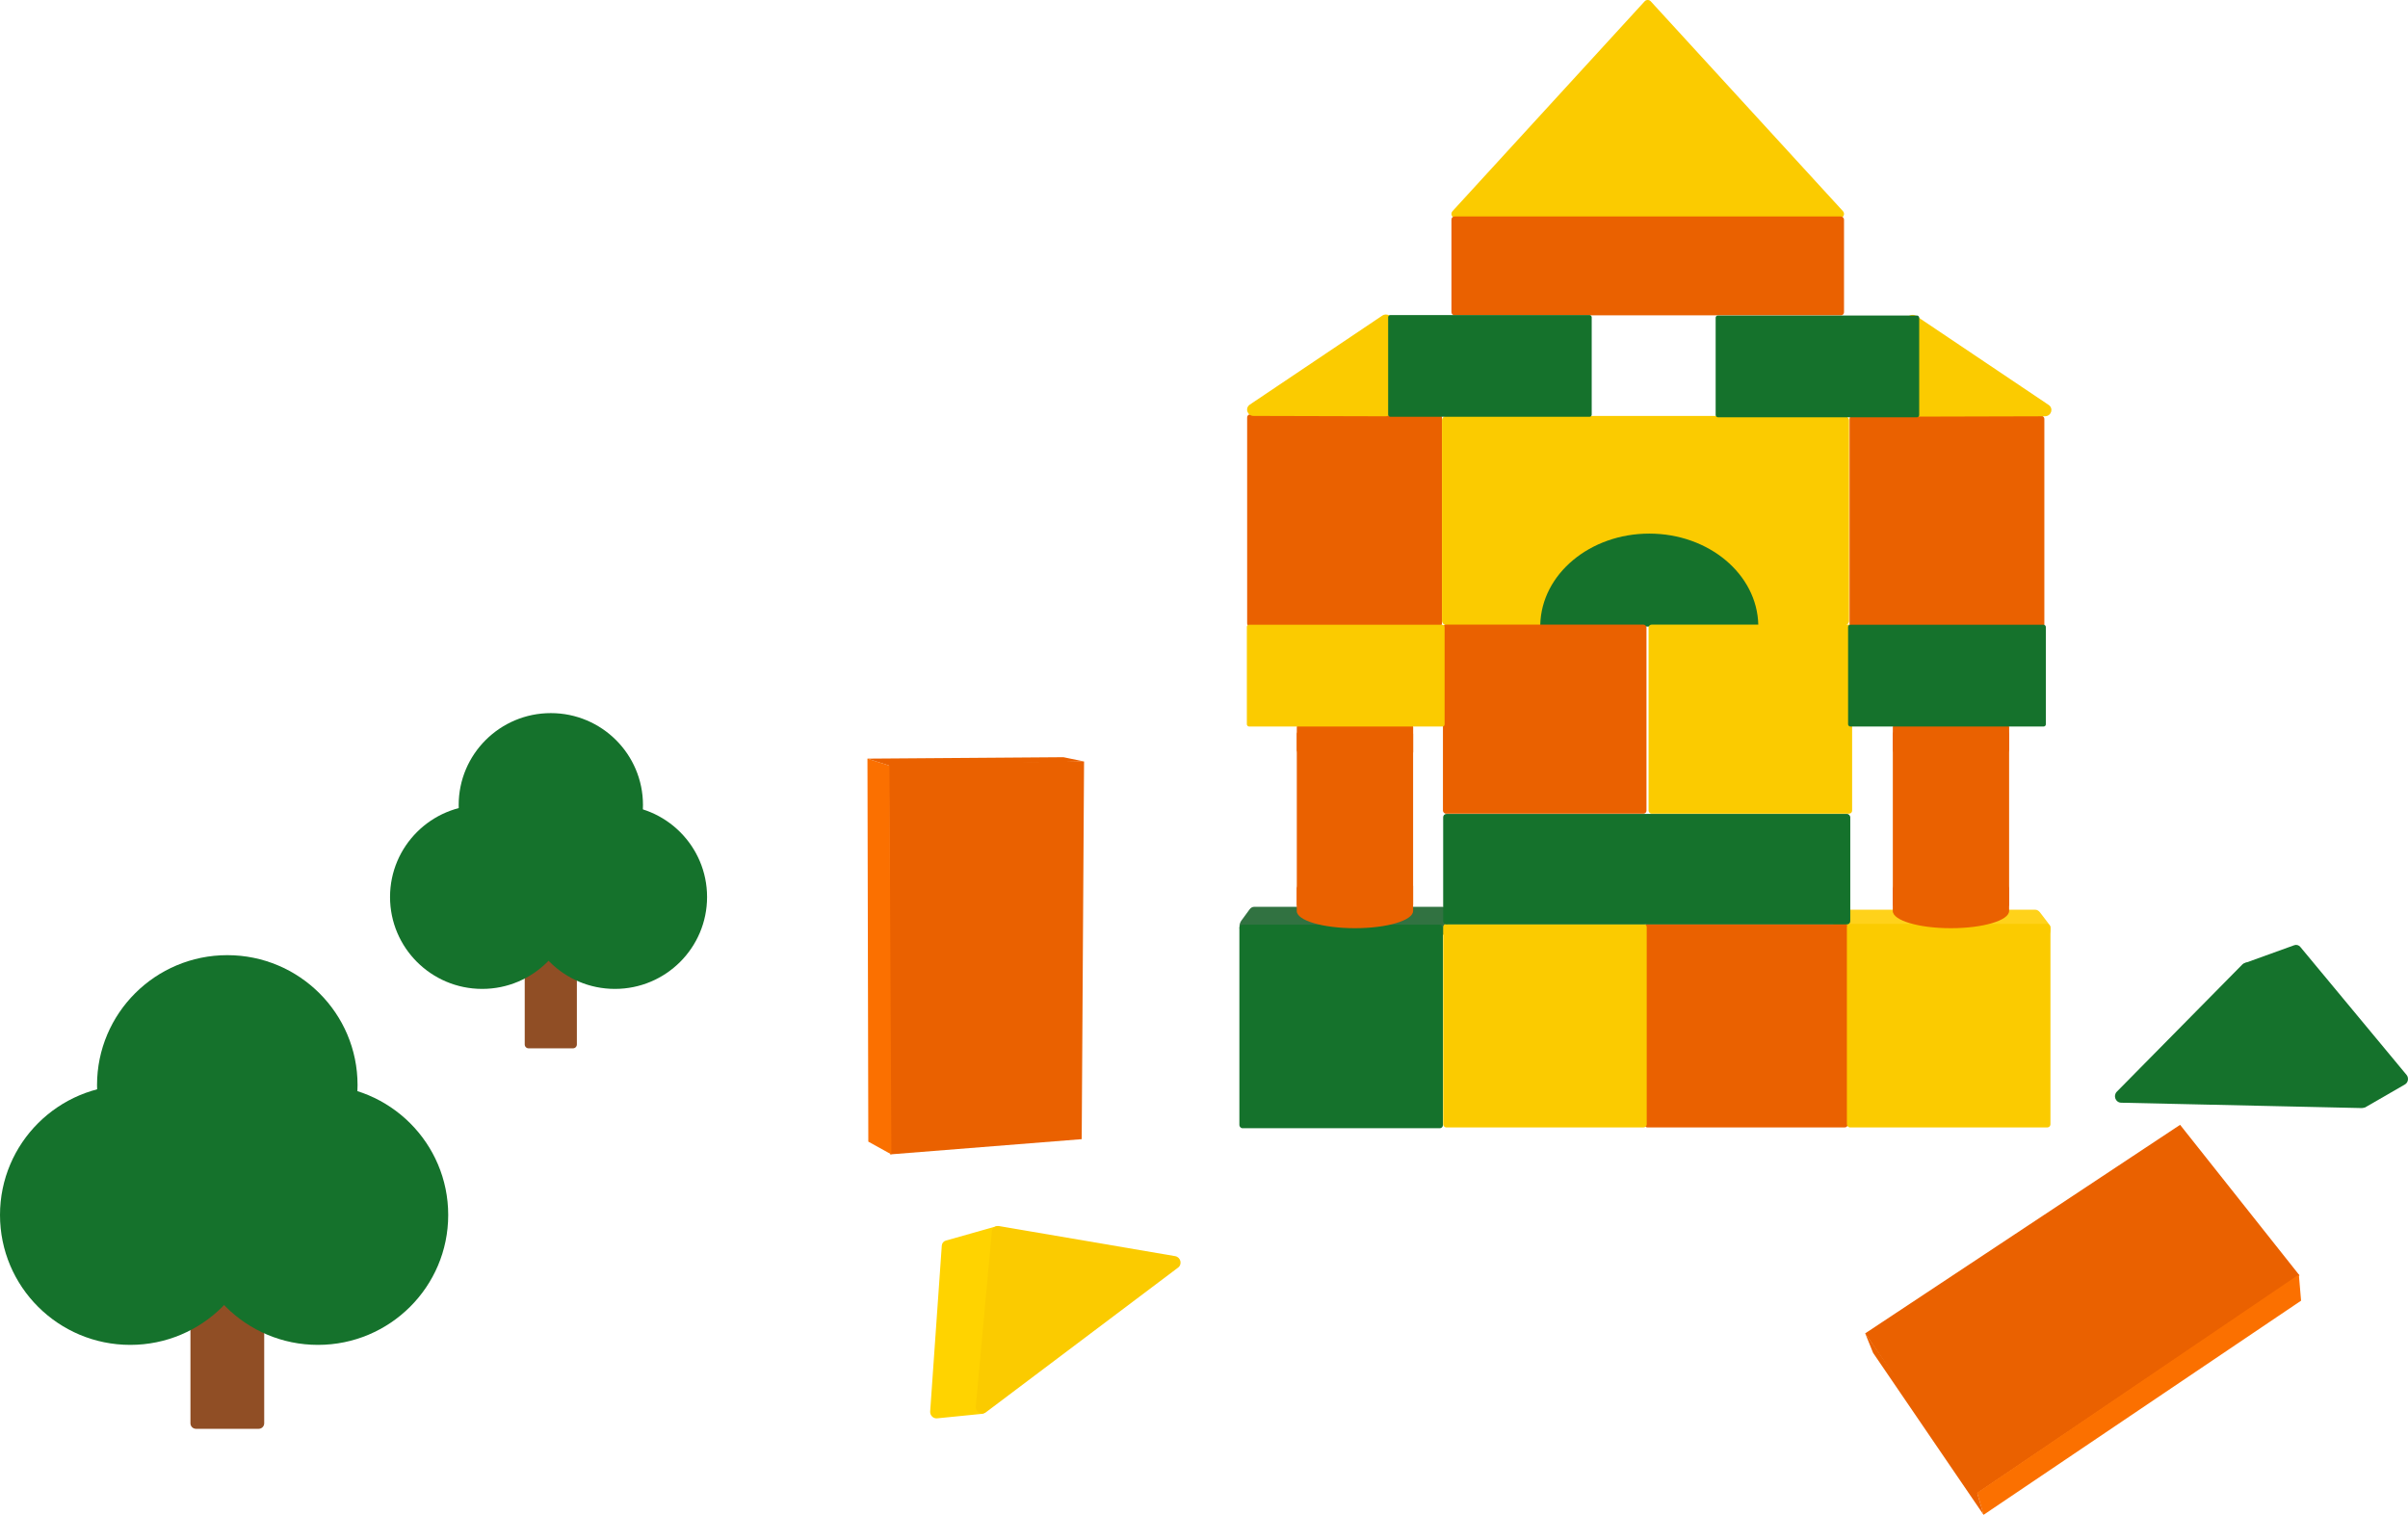 <?xml version="1.0" encoding="UTF-8"?>
<svg id="_レイヤー_2" data-name="レイヤー 2" xmlns="http://www.w3.org/2000/svg" viewBox="0 0 418.89 263.53">
  <defs>
    <style>
      .cls-1 {
        fill: #317241;
      }

      .cls-2 {
        fill: #ea6100;
      }

      .cls-3 {
        fill: #ffd300;
      }

      .cls-4 {
        fill: #ffd21a;
      }

      .cls-5 {
        fill: #fbcb00;
      }

      .cls-6 {
        fill: #904e25;
      }

      .cls-7 {
        fill: #fb7000;
      }

      .cls-8 {
        fill: #15722c;
      }
    </style>
  </defs>
  <g id="_メイン" data-name="メイン">
    <g id="_デザイン" data-name="デザイン">
      <g>
        <g>
          <path class="cls-6" d="m33.13,219.36h12.83v28.25c0,.53-.43.96-.96.96h-10.91c-.53,0-.96-.43-.96-.96v-28.25h0Z"/>
          <ellipse class="cls-8" cx="55.31" cy="211.37" rx="22.66" ry="22.6"/>
          <ellipse class="cls-8" cx="22.66" cy="211.37" rx="22.66" ry="22.6"/>
          <ellipse class="cls-8" cx="39.54" cy="188.77" rx="22.66" ry="22.6"/>
        </g>
        <g>
          <path class="cls-6" d="m91.28,161.71h9.07v19.99c0,.38-.3.68-.68.68h-7.71c-.38,0-.68-.3-.68-.68v-19.99h0Z"/>
          <ellipse class="cls-8" cx="106.97" cy="156.05" rx="16.03" ry="15.99"/>
          <ellipse class="cls-8" cx="83.88" cy="156.05" rx="16.03" ry="15.99"/>
          <ellipse class="cls-8" cx="95.82" cy="140.05" rx="16.03" ry="15.99"/>
        </g>
        <path class="cls-4" d="m319.94,158.26h34.08c.31,0,.61.16.84.45.49.65.99,1.29,1.48,1.94.75.98.22,2.67-.84,2.67h-35.2c-.55,0-1.02-.49-1.15-1.19-.12-.65-.24-1.29-.36-1.94-.18-.98.38-1.93,1.15-1.93Z"/>
        <path class="cls-5" d="m286.1.23l-33.42,36.5c-.42.46-.1,1.2.53,1.2h66.85c.63,0,.95-.74.53-1.2L287.16.23c-.29-.31-.78-.31-1.06,0Z"/>
        <rect class="cls-2" x="252.49" y="37.66" width="68.29" height="17.2" rx=".53" ry=".53"/>
        <rect class="cls-2" x="216.95" y="72.08" width="33.89" height="36.93" rx=".54" ry=".54"/>
        <rect class="cls-2" x="321.74" y="72.32" width="33.89" height="36.93" rx=".54" ry=".54"/>
        <rect class="cls-5" x="250.84" y="72.36" width="70.82" height="36.42" rx=".78" ry=".78"/>
        <path class="cls-8" d="m286.91,92.83c-10.36,0-18.77,7.08-18.97,15.87,0,.17.16.31.36.31h37.21c.2,0,.37-.14.36-.31-.2-8.8-8.61-15.87-18.97-15.87Z"/>
        <rect class="cls-2" x="251.01" y="108.67" width="35.41" height="32.88" rx=".52" ry=".52"/>
        <rect class="cls-5" x="286.78" y="108.67" width="35.41" height="32.88" rx=".52" ry=".52"/>
        <rect class="cls-2" x="286.04" y="160.73" width="35.41" height="35.41" rx=".54" ry=".54"/>
        <path class="cls-5" d="m240.44,54.92c-7.67,5.15-15.34,10.31-23.01,15.46-.91.61-.46,1.98.65,1.98,7.65.02,15.3.04,22.95.06.63,0,1.14-.48,1.14-1.09.02-5.17.04-10.35.06-15.52,0-.88-1.04-1.4-1.79-.9Z"/>
        <path class="cls-5" d="m333.36,54.98c7.67,5.15,15.34,10.31,23.01,15.46.91.61.46,1.98-.65,1.98-7.65.02-15.3.04-22.95.06-.63,0-1.14-.48-1.14-1.09-.02-5.17-.04-10.35-.06-15.52,0-.88,1.04-1.4,1.79-.9Z"/>
        <rect class="cls-5" x="321.28" y="160.73" width="35.41" height="35.41" rx=".54" ry=".54"/>
        <path class="cls-1" d="m250.89,157.76h-32.72c-.3,0-.59.16-.8.45-.47.65-.95,1.29-1.42,1.94-.72.98-.21,2.67.8,2.67h33.79c.52,0,.98-.49,1.11-1.19.12-.65.23-1.29.35-1.94.18-.98-.37-1.93-1.11-1.93Z"/>
        <rect class="cls-8" x="215.6" y="160.87" width="35.41" height="35.41" rx=".54" ry=".54"/>
        <rect class="cls-5" x="251.05" y="160.73" width="35.41" height="35.41" rx=".54" ry=".54"/>
        <rect class="cls-8" x="251.05" y="141.6" width="70.82" height="19.22" rx=".57" ry=".57"/>
        <g>
          <path class="cls-2" d="m245.82,154.03c0,1.66-4.53,3-10.12,3s-10.12-1.35-10.12-3v4.45c0,1.66,4.53,3,10.12,3s10.12-1.35,10.12-3v-4.45Z"/>
          <rect class="cls-2" x="225.59" y="127.28" width="20.23" height="30.48" rx=".38" ry=".38"/>
          <path class="cls-2" d="m225.59,131.01c0-1.66,4.53-3,10.12-3s10.12,1.35,10.12,3v-4.45c0-1.66-4.53-3-10.12-3s-10.12,1.35-10.12,3v4.45Z"/>
        </g>
        <rect class="cls-5" x="216.9" y="108.69" width="34.4" height="17.7" rx=".38" ry=".38"/>
        <g>
          <path class="cls-2" d="m349.5,154.03c0,1.66-4.53,3-10.12,3s-10.12-1.35-10.12-3v4.45c0,1.66,4.53,3,10.12,3s10.12-1.35,10.12-3v-4.45Z"/>
          <rect class="cls-2" x="329.27" y="127.28" width="20.23" height="30.48" rx=".38" ry=".38"/>
          <path class="cls-2" d="m329.27,131.01c0-1.66,4.53-3,10.12-3s10.12,1.35,10.12,3v-4.45c0-1.66-4.53-3-10.12-3s-10.12,1.35-10.12,3v4.45Z"/>
        </g>
        <rect class="cls-8" x="321.49" y="108.69" width="34.4" height="17.7" rx=".38" ry=".38"/>
        <rect class="cls-8" x="241.48" y="54.81" width="35.41" height="17.7" rx=".38" ry=".38"/>
        <rect class="cls-8" x="298.45" y="54.89" width="35.41" height="17.7" rx=".38" ry=".38"/>
        <g>
          <path class="cls-3" d="m170.81,245.97l-7.8.78c-.66.07-1.25-.52-1.2-1.2.67-9.62,1.34-19.23,2.02-28.85.03-.42.3-.76.69-.87,2.85-.81,5.7-1.61,8.55-2.42.71-.2,1.43.43,1.36,1.19-.92,10.16-1.84,20.33-2.77,30.49-.04.47-.39.83-.85.88Z"/>
          <path class="cls-5" d="m172.53,214.29c-.93,10.12-1.85,20.25-2.78,30.37-.09.97,1.01,1.6,1.78,1.02,11.13-8.38,22.27-16.76,33.4-25.15.78-.58.46-1.83-.51-2-10.21-1.74-20.42-3.48-30.63-5.23-.63-.11-1.21.34-1.27.98Z"/>
        </g>
        <g>
          <path class="cls-8" d="m411.57,192.58l6.79-3.92c.57-.33.71-1.15.27-1.67-6.16-7.42-12.32-14.83-18.47-22.25-.27-.32-.68-.44-1.06-.3-2.79,1.01-5.57,2.02-8.36,3.02-.69.25-.91,1.19-.41,1.76,6.68,7.71,13.36,15.43,20.04,23.14.31.36.8.45,1.2.22Z"/>
          <path class="cls-8" d="m391.66,167.86c6.66,7.68,13.32,15.36,19.98,23.04.64.73.11,1.89-.85,1.87-13.93-.31-27.87-.62-41.8-.93-.97-.02-1.44-1.22-.75-1.92,7.27-7.37,14.55-14.75,21.82-22.12.45-.46,1.18-.43,1.6.05Z"/>
        </g>
        <g>
          <path class="cls-2" d="m188.18,198.18c-11.11.88-22.22,1.77-33.33,2.65-.07-22.69-.14-45.38-.21-68.07,11.31-.1,22.63-.19,33.94-.29-.14,21.9-.27,43.8-.41,65.7Z"/>
          <path class="cls-7" d="m155.06,200.83c-1.34-.74-2.67-1.48-4.01-2.22-.05-22.21-.1-44.42-.15-66.63,1.27.4,2.54.81,3.82,1.21.11,22.55.22,45.1.34,67.64Z"/>
          <path class="cls-2" d="m150.9,131.98c11.36-.08,22.73-.17,34.09-.25,1.2.25,2.39.5,3.59.74-11.29.24-22.58.48-33.87.72-1.27-.4-2.54-.81-3.82-1.21Z"/>
        </g>
        <g>
          <path class="cls-2" d="m379.24,195.68c6.93,8.73,13.85,17.46,20.78,26.2-18.8,12.7-37.6,25.4-56.4,38.11-6.39-9.34-12.77-18.68-19.16-28.02,18.26-12.09,36.52-24.19,54.78-36.28Z"/>
          <path class="cls-7" d="m399.9,221.71c.13,1.52.26,3.04.39,4.57-18.41,12.42-36.83,24.84-55.24,37.26-.37-1.28-.75-2.56-1.12-3.84,18.66-12.66,37.32-25.32,55.98-37.98Z"/>
          <path class="cls-2" d="m345.05,263.53c-6.4-9.39-12.8-18.78-19.21-28.17-.46-1.13-.92-2.26-1.38-3.4,6.49,9.24,12.98,18.48,19.47,27.72.37,1.28.75,2.56,1.12,3.84Z"/>
        </g>
      </g>
    </g>
  </g>
</svg>